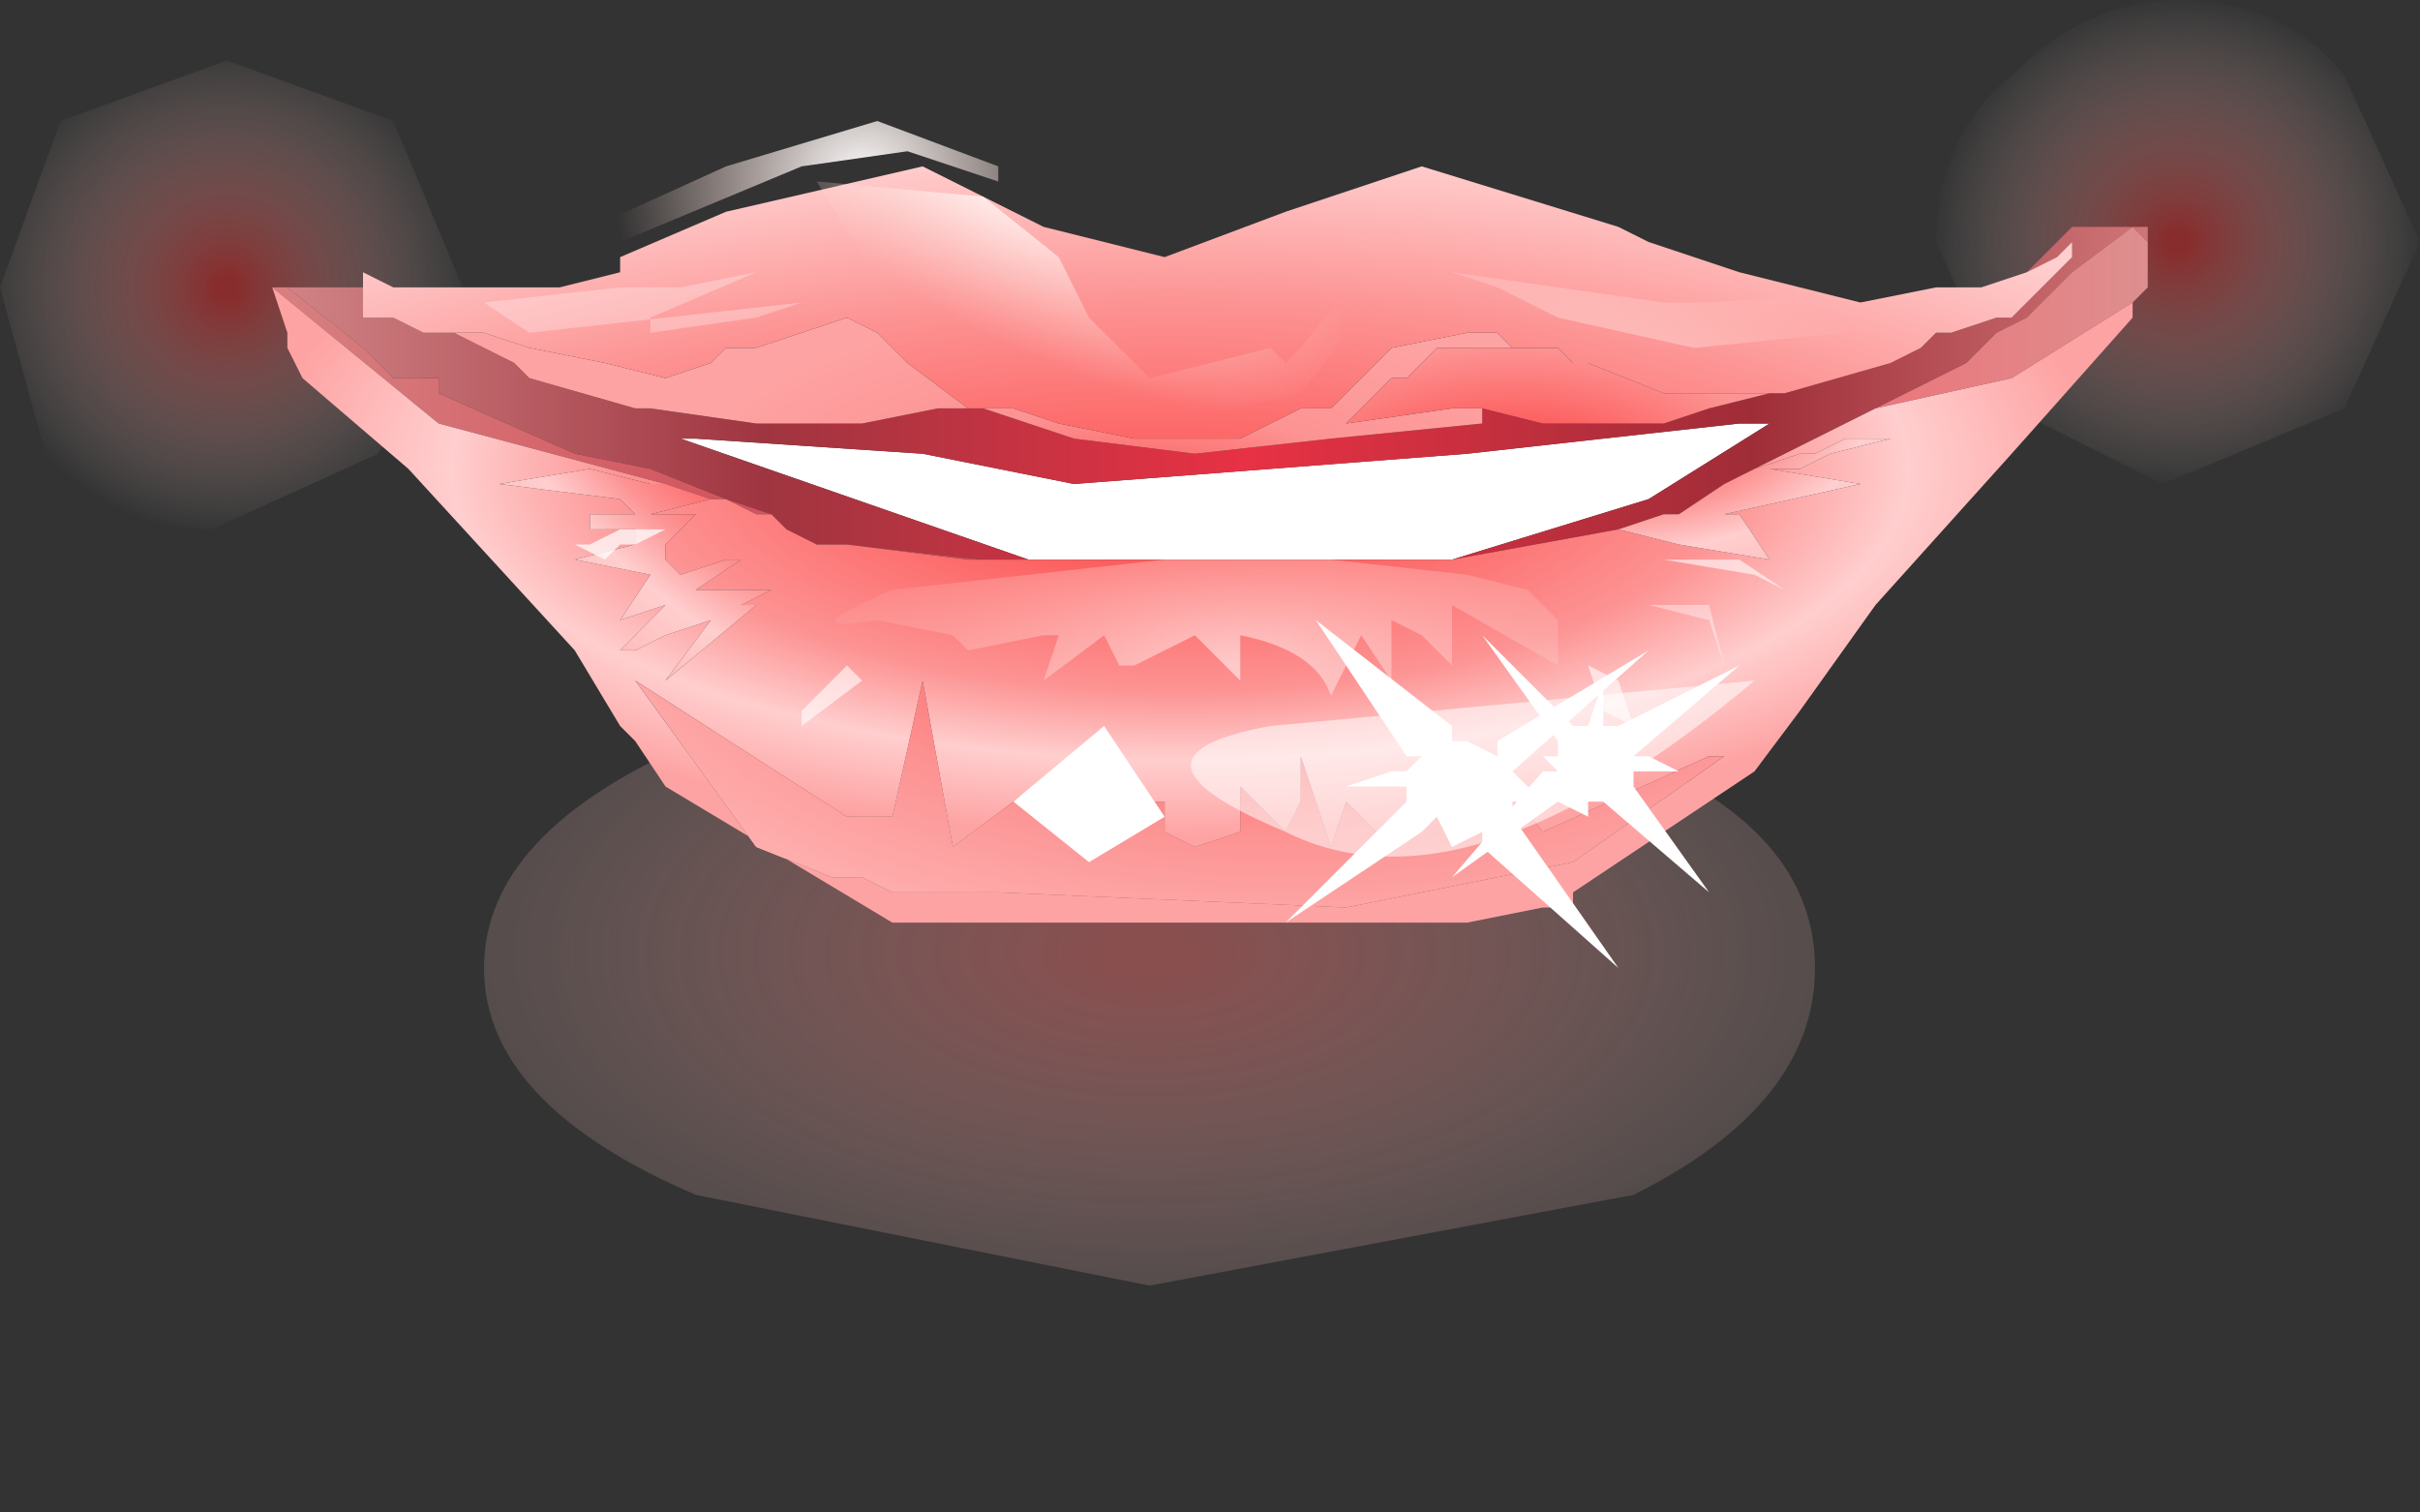 <?xml version="1.0" encoding="utf-8"?>
<svg version="1.1" id="Layer_1"
xmlns="http://www.w3.org/2000/svg"
xmlns:xlink="http://www.w3.org/1999/xlink"
xmlns:author="http://www.sothink.com"
width="8px" height="5px"
xml:space="preserve">
<rect width="100%" height="100%" fill="#333333" stroke="none"/>
<g id="396" transform="matrix(1, 0, 0, 1, -66.25, -45.75)">
<radialGradient
id="RadialGradID_3576" gradientUnits="userSpaceOnUse" gradientTransform="matrix(0, -0.002, -0.004, 0, 70.05, 48.9)" spreadMethod ="pad" cx="0" cy="0" r="819.2" fx="0" fy="0" >
<stop  offset="0.047"  style="stop-color:#DA6969;stop-opacity:0.514" />
<stop  offset="1"  style="stop-color:#FFEFEA;stop-opacity:0" />
</radialGradient>
<path style="fill:url(#RadialGradID_3576) " d="M70.05,47.85Q70.95 47.85 71.65 48.25Q72.25 48.5 72.25 48.95Q72.25 49.4 71.65 49.7L70.05 50L68.55 49.7Q67.85 49.4 67.85 48.95Q67.85 48.5 68.55 48.2Q69.15 47.85 70.05 47.85" />
<radialGradient
id="RadialGradID_3577" gradientUnits="userSpaceOnUse" gradientTransform="matrix(0.001, 1.52588e-005, -1.52588e-005, 0.001, 73.45, 46.55)" spreadMethod ="pad" cx="0" cy="0" r="819.2" fx="0" fy="0" >
<stop  offset="0.047"  style="stop-color:#C52929;stop-opacity:0.58" />
<stop  offset="1"  style="stop-color:#FFEFEA;stop-opacity:0" />
</radialGradient>
<path style="fill:url(#RadialGradID_3577) " d="M73.45,45.75Q73.8 45.75 74 46L74.25 46.55L74 47.1L73.4 47.35L72.9 47.1L72.65 46.55Q72.65 46.2 72.9 46Q73.15 45.75 73.45 45.75" />
<radialGradient
id="RadialGradID_3578" gradientUnits="userSpaceOnUse" gradientTransform="matrix(0.001, 1.52588e-005, -1.52588e-005, 0.001, 67, 46.7)" spreadMethod ="pad" cx="0" cy="0" r="819.2" fx="0" fy="0" >
<stop  offset="0.047"  style="stop-color:#C52929;stop-opacity:0.58" />
<stop  offset="1"  style="stop-color:#FFEFEA;stop-opacity:0" />
</radialGradient>
<path style="fill:url(#RadialGradID_3578) " d="M67.5,47.25L66.95 47.5Q66.65 47.5 66.4 47.25L66.25 46.7L66.45 46.15L67 45.95L67.55 46.15L67.8 46.75L67.5 47.25" />
<path style="fill:#FFFFFF;fill-opacity:1" d="M69.65,47.6L68.5 47.2L68.55 47.2L69.3 47.25L69.8 47.35L71.1 47.25L72 47.15L72.1 47.15L71.7 47.4L71.05 47.6L70.6 47.6L69.95 47.6L69.85 47.6L69.65 47.6" />
<linearGradient
id="LinearGradID_3579" gradientUnits="userSpaceOnUse" gradientTransform="matrix(0.004, 0, 0, 0.001, 70.25, 46.95)" spreadMethod ="pad" x1="-819.2" y1="0" x2="819.2" y2="0" >
<stop  offset="0" style="stop-color:#D78E8E;stop-opacity:1" />
<stop  offset="0.275" style="stop-color:#9F3540;stop-opacity:1" />
<stop  offset="0.518" style="stop-color:#E83144;stop-opacity:1" />
<stop  offset="0.773" style="stop-color:#9F2D38;stop-opacity:1" />
<stop  offset="1" style="stop-color:#D58080;stop-opacity:1" />
</linearGradient>
<path style="fill:url(#LinearGradID_3579) " d="M71.35,47.15L71.5 47.15L71.65 47.15L71.75 47.15L71.9 47.1L72.1 47.05L72.15 47.05L72.5 46.95L72.6 46.9L72.65 46.85L72.7 46.85L72.85 46.8L72.9 46.8L73.1 46.6L73.1 46.55L73.05 46.6L72.95 46.65L73.1 46.5L73.3 46.5L73.35 46.5L73.35 46.55L73.3 46.5L73.1 46.65L72.95 46.8L72.85 46.85L72.75 46.95L72.55 47.05L72.45 47.1L72.15 47.25L72.05 47.3L71.95 47.35L71.8 47.45L71.75 47.45L71.6 47.5L71.05 47.6L71.7 47.4L72.1 47.15L72 47.15L71.1 47.25L69.8 47.35L69.3 47.25L68.55 47.2L68.5 47.2L69.65 47.6L69.5 47.6L69.05 47.55L68.95 47.55L68.85 47.5L68.8 47.45L68.65 47.4L68.4 47.3L68.15 47.25L67.7 47.05L67.7 47L67.55 47L67.45 46.9L67.2 46.7L67.45 46.7L67.45 46.8L67.55 46.8L67.65 46.85L67.75 46.85L67.95 46.95L68 47L68.35 47.1L68.4 47.1L68.75 47.15L69.1 47.15L69.35 47.1L69.45 47.1L69.5 47.1L69.8 47.2L70.2 47.25L70.65 47.2L71.15 47.15L71.15 47.1L71.35 47.15" />
<linearGradient
id="LinearGradID_3580" gradientUnits="userSpaceOnUse" gradientTransform="matrix(0.004, 0, 0, 0.001, 70.25, 46.95)" spreadMethod ="pad" x1="-819.2" y1="0" x2="819.2" y2="0" >
<stop  offset="0" style="stop-color:#D78686;stop-opacity:1" />
<stop  offset="0.259" style="stop-color:#D3545D;stop-opacity:1" />
<stop  offset="0.537" style="stop-color:#BD3A3F;stop-opacity:1" />
<stop  offset="0.784" style="stop-color:#F06D73;stop-opacity:1" />
<stop  offset="1" style="stop-color:#DB9393;stop-opacity:1" />
</linearGradient>
<path style="fill:url(#LinearGradID_3580) " d="M72.45,47.1L72.55 47.05L72.75 46.95L72.85 46.85L72.95 46.8L73.1 46.65L73.3 46.5L73.35 46.55L73.35 46.7L73.3 46.75L72.9 47L72.45 47.1M68.6,47.4L68.45 47.35L67.7 47.15L67.15 46.7L67.2 46.7L67.45 46.9L67.55 47L67.7 47L67.7 47.05L68.15 47.25L68.4 47.3L68.65 47.4L68.6 47.4M68.65,47.4L68.8 47.45L68.75 47.45L68.65 47.4M69.05,47.55L69.5 47.6L69.45 47.6L69.05 47.55" />
<radialGradient
id="RadialGradID_3581" gradientUnits="userSpaceOnUse" gradientTransform="matrix(0.005, 0, 0, 0.002, 70.15, 47.3)" spreadMethod ="pad" cx="0" cy="0" r="819.2" fx="0" fy="0" >
<stop  offset="0"  style="stop-color:#FC3636;stop-opacity:1" />
<stop  offset="0.447"  style="stop-color:#FD9393;stop-opacity:1" />
<stop  offset="0.588"  style="stop-color:#FFCECE;stop-opacity:1" />
<stop  offset="0.741"  style="stop-color:#FEA3A3;stop-opacity:1" />
</radialGradient>
<path style="fill:url(#RadialGradID_3581) " d="M72.9,47L73.3 46.75L73.3 46.8L72.9 47.25L72.45 47.75L72.2 48.1L72.05 48.3L71.45 48.7L71.45 48.75L71.35 48.75L71.1 48.8L70.35 48.8L69.2 48.8L68.45 48.35L68.35 48.2L68.3 48.15L68.15 47.9L67.6 47.3L67.25 47L67.2 46.9L67.2 46.85L67.15 46.7L67.7 47.15L68.45 47.35L68.4 47.35L68.2 47.3L67.9 47.35L68.3 47.4L68.35 47.45L68.2 47.45L68.2 47.5L68.35 47.5L68.35 47.55L68.15 47.6L68.4 47.65L68.3 47.8L68.45 47.75L68.3 47.9L68.35 47.9L68.45 47.85L68.6 47.8L68.45 48L68.75 47.75L68.7 47.75L68.8 47.7L68.55 47.7L68.7 47.6L68.65 47.6L68.5 47.65L68.45 47.6L68.45 47.55L68.55 47.45L68.4 47.45L68.6 47.4L68.65 47.4L68.75 47.45L68.8 47.45L68.85 47.5L68.95 47.55L69.05 47.55L69.45 47.6L69.5 47.6L69.65 47.6L69.85 47.6L69.95 47.6L70.6 47.6L71.05 47.6L71.6 47.5L71.8 47.55L72.1 47.6L72 47.45L71.95 47.45L72.4 47.35L72.1 47.3L72.2 47.3L72.3 47.25L72.5 47.2L72.45 47.2L72.35 47.2L72.25 47.25L72.2 47.25L72.05 47.3L72.15 47.25L72.45 47.1L72.9 47M69.2,48.7L69.55 48.7L70.7 48.75L71.45 48.6L71.95 48.25L71.9 48.25L71.35 48.5L71.15 48.25L71.2 48.4L70.8 48.5L70.75 48.45L70.7 48.4L70.65 48.55L70.55 48.25L70.55 48.4L70.5 48.5L70.35 48.35L70.35 48.5L70.2 48.55L70.1 48.5L70.1 48.4L70.05 48.4L70 48.5L69.75 48.5L69.75 48.4L69.8 48.25L69.6 48.4L69.4 48.55L69.3 48L69.2 48.45L69.05 48.45L68.35 48L68.75 48.55L69 48.65L69.1 48.65L69.2 48.7" />
<radialGradient
id="RadialGradID_3582" gradientUnits="userSpaceOnUse" gradientTransform="matrix(0.002, 0, 0, 0.001, 70, 47.55)" spreadMethod ="pad" cx="0" cy="0" r="819.2" fx="0" fy="0" >
<stop  offset="0"  style="stop-color:#FC3636;stop-opacity:1" />
<stop  offset="0.553"  style="stop-color:#FD9393;stop-opacity:1" />
<stop  offset="1"  style="stop-color:#FEA3A3;stop-opacity:1" />
</radialGradient>
<path style="fill:url(#RadialGradID_3582) " d="M67.75,46.85L67.85 46.85L68 46.9L68.25 46.95L68.45 47L68.6 46.95L68.65 46.9L68.75 46.9L69.05 46.8L69.15 46.85L69.2 46.9L69.25 46.95L69.45 47.1L69.35 47.1L69.1 47.15L68.75 47.15L68.4 47.1L68.35 47.1L68 47L67.95 46.95L67.75 46.85M71,46.9L70.9 47L70.85 47L70.7 47.15L71.05 47.1L71.15 47.1L71.15 47.15L70.65 47.2L70.2 47.25L69.8 47.2L69.5 47.1L69.6 47.1L69.75 47.15L70 47.2L70.3 47.2L70.35 47.2L70.55 47.1L70.65 47.1L70.7 47.05L70.85 46.9L71.1 46.85L71.2 46.85L71.25 46.9L71 46.9" />
<radialGradient
id="RadialGradID_3583" gradientUnits="userSpaceOnUse" gradientTransform="matrix(0.002, 0.002, -0.001, 0.001, 68.65, 47.1)" spreadMethod ="pad" cx="0" cy="0" r="819.2" fx="0" fy="0" >
<stop  offset="0"  style="stop-color:#FC3636;stop-opacity:1" />
<stop  offset="0.353"  style="stop-color:#FD9393;stop-opacity:1" />
<stop  offset="0.522"  style="stop-color:#FFCECE;stop-opacity:1" />
<stop  offset="1"  style="stop-color:#FEA3A3;stop-opacity:1" />
</radialGradient>
<path style="fill:url(#RadialGradID_3583) " d="M68.6,47.4L68.4 47.45L68.55 47.45L68.45 47.55L68.45 47.6L68.5 47.65L68.65 47.6L68.7 47.6L68.55 47.7L68.8 47.7L68.7 47.75L68.75 47.75L68.45 48L68.6 47.8L68.45 47.85L68.35 47.9L68.3 47.9L68.45 47.75L68.3 47.8L68.4 47.65L68.15 47.6L68.35 47.55L68.35 47.5L68.2 47.5L68.2 47.45L68.35 47.45L68.3 47.4L67.9 47.35L68.2 47.3L68.4 47.35L68.45 47.35L68.6 47.4" />
<radialGradient
id="RadialGradID_3584" gradientUnits="userSpaceOnUse" gradientTransform="matrix(0.006, 0, 0, 0.003, 70.5, 47.65)" spreadMethod ="pad" cx="0" cy="0" r="819.2" fx="0" fy="0" >
<stop  offset="0"  style="stop-color:#FC3636;stop-opacity:1" />
<stop  offset="0.353"  style="stop-color:#FD9393;stop-opacity:1" />
<stop  offset="0.698"  style="stop-color:#FFCECE;stop-opacity:1" />
</radialGradient>
<path style="fill:url(#RadialGradID_3584) " d="M69.1,48.65L69 48.65L68.75 48.55L68.35 48L69.05 48.45L69.2 48.45L69.3 48L69.4 48.55L69.6 48.4L69.8 48.25L69.75 48.4L69.75 48.5L70 48.5L70.05 48.4L70.1 48.4L70.1 48.5L70.2 48.55L70.35 48.5L70.35 48.35L70.5 48.5L70.55 48.4L70.55 48.25L70.65 48.55L70.7 48.4L70.75 48.45L70.8 48.5L71.2 48.4L71.15 48.25L71.35 48.5L71.9 48.25L71.95 48.25L71.45 48.6L70.7 48.75L69.55 48.7L69.2 48.7L69.1 48.65" />
<radialGradient
id="RadialGradID_3585" gradientUnits="userSpaceOnUse" gradientTransform="matrix(0.002, -0, 0, 0.001, 71.25, 47.35)" spreadMethod ="pad" cx="0" cy="0" r="819.2" fx="0" fy="0" >
<stop  offset="0"  style="stop-color:#FC3636;stop-opacity:1" />
<stop  offset="0.553"  style="stop-color:#FD9393;stop-opacity:1" />
<stop  offset="1"  style="stop-color:#FEA3A3;stop-opacity:1" />
</radialGradient>
<path style="fill:url(#RadialGradID_3585) " d="M71.25,46.9L71.4 46.9L71.45 46.95L71.5 46.95L71.75 47.05L71.85 47.05L72.15 47.05L72.1 47.05L71.9 47.1L71.75 47.15L71.65 47.15L71.5 47.15L71.35 47.15L71.15 47.1L71.05 47.1L70.7 47.15L70.85 47L70.9 47L71 46.9L71.25 46.9" />
<radialGradient
id="RadialGradID_3586" gradientUnits="userSpaceOnUse" gradientTransform="matrix(0.002, 0, 0, 0.001, 71.55, 47.15)" spreadMethod ="pad" cx="0" cy="0" r="819.2" fx="0" fy="0" >
<stop  offset="0"  style="stop-color:#FC3636;stop-opacity:1" />
<stop  offset="0.353"  style="stop-color:#FD9393;stop-opacity:1" />
<stop  offset="0.522"  style="stop-color:#FFCECE;stop-opacity:1" />
<stop  offset="1"  style="stop-color:#FEA3A3;stop-opacity:1" />
</radialGradient>
<path style="fill:url(#RadialGradID_3586) " d="M71.6,47.5L71.75 47.45L71.8 47.45L71.95 47.35L72.05 47.3L72.2 47.25L72.25 47.25L72.35 47.2L72.45 47.2L72.5 47.2L72.3 47.25L72.2 47.3L72.1 47.3L72.4 47.35L71.95 47.45L72 47.45L72.1 47.6L71.8 47.55L71.6 47.5" />
<radialGradient
id="RadialGradID_3587" gradientUnits="userSpaceOnUse" gradientTransform="matrix(0.006, -6.10352e-005, 1.52588e-005, 0.002, 70.05, 47.7)" spreadMethod ="pad" cx="0" cy="0" r="819.2" fx="0" fy="0" >
<stop  offset="0"  style="stop-color:#FC3636;stop-opacity:1" />
<stop  offset="0.58"  style="stop-color:#FD9393;stop-opacity:1" />
<stop  offset="0.882"  style="stop-color:#FFCECE;stop-opacity:1" />
</radialGradient>
<path style="fill:url(#RadialGradID_3587) " d="M73.05,46.6L73.1 46.55L73.1 46.6L72.9 46.8L72.85 46.8L72.7 46.85L72.65 46.85L72.6 46.9L72.5 46.95L72.15 47.05L71.85 47.05L71.75 47.05L71.5 46.95L71.45 46.95L71.4 46.9L71.25 46.9L71.2 46.85L71.1 46.85L70.85 46.9L70.7 47.05L70.65 47.1L70.55 47.1L70.35 47.2L70.3 47.2L70 47.2L69.75 47.15L69.6 47.1L69.5 47.1L69.45 47.1L69.25 46.95L69.2 46.9L69.15 46.85L69.05 46.8L68.75 46.9L68.65 46.9L68.6 46.95L68.45 47L68.25 46.95L68 46.9L67.85 46.85L67.75 46.85L67.65 46.85L67.55 46.8L67.45 46.8L67.45 46.7L67.45 46.65L67.55 46.7L67.8 46.7L68.1 46.7L68.3 46.65L68.3 46.6L68.65 46.45L69.3 46.3L69.7 46.5L70.1 46.6L70.5 46.45L70.95 46.3L71.6 46.5L71.7 46.55L72 46.65L72.4 46.75L72.65 46.7L72.8 46.7L72.95 46.65L73.05 46.6" />
<radialGradient
id="RadialGradID_3588" gradientUnits="userSpaceOnUse" gradientTransform="matrix(-0.002, -0, -4.57764e-005, -0.001, 70.35, 47.95)" spreadMethod ="pad" cx="0" cy="0" r="819.2" fx="0" fy="0" >
<stop  offset="0"  style="stop-color:#FFFFFF;stop-opacity:0.553" />
<stop  offset="1"  style="stop-color:#FBD6CD;stop-opacity:0" />
</radialGradient>
<path style="fill:url(#RadialGradID_3588) " d="M71.4,47.95L71.05 47.75L71.05 47.95L70.95 47.85L70.85 47.8L70.85 47.9L70.85 48L70.75 47.85L70.65 48.05Q70.6 47.9 70.35 47.85L70.35 48L70.2 47.85L70 47.95L69.95 47.95L69.9 47.85L69.7 48L69.75 47.85L69.7 47.85L69.45 47.9L69.4 47.85L69.15 47.8Q68.85 47.85 69.2 47.7L70.1 47.6L70.5 47.6L70.65 47.6L71.1 47.65L71.3 47.7L71.4 47.8L71.4 47.95" />
<radialGradient
id="RadialGradID_3589" gradientUnits="userSpaceOnUse" gradientTransform="matrix(0.001, 0, 0, 0.001, 69.1, 46.35)" spreadMethod ="pad" cx="0" cy="0" r="819.2" fx="0" fy="0" >
<stop  offset="0"  style="stop-color:#FFFFFF;stop-opacity:1" />
<stop  offset="1"  style="stop-color:#FBD6CD;stop-opacity:0" />
</radialGradient>
<path style="fill:url(#RadialGradID_3589) " d="M68.9,46.3L68.3 46.55L68.1 46.55L68.65 46.3L69.15 46.15L69.55 46.3L69.55 46.35L69.25 46.25L68.9 46.3" />
<radialGradient
id="RadialGradID_3590" gradientUnits="userSpaceOnUse" gradientTransform="matrix(0.001, -0, 0.001, 0.001, 69.55, 46.3)" spreadMethod ="pad" cx="0" cy="0" r="819.2" fx="0" fy="0" >
<stop  offset="0"  style="stop-color:#FFFFFF;stop-opacity:1" />
<stop  offset="1"  style="stop-color:#FBD6CD;stop-opacity:0" />
</radialGradient>
<path style="fill:url(#RadialGradID_3590) " d="M68.95,46.35L69.5 46.4L69.75 46.6L69.85 46.8L70.05 47L70.45 46.9L70.5 46.95L70.55 46.9L70.75 46.65L70.75 46.8L70.55 47.05L70.35 47.1L70.05 47.15L69.65 47.1L69.3 46.9L69.2 46.75L69.1 46.6L68.95 46.35" />
<radialGradient
id="RadialGradID_3591" gradientUnits="userSpaceOnUse" gradientTransform="matrix(0.002, 0.001, -0, 0.001, 72.1, 47.5)" spreadMethod ="pad" cx="0" cy="0" r="819.2" fx="0" fy="0" >
<stop  offset="0"  style="stop-color:#FFFFFF;stop-opacity:1" />
<stop  offset="1"  style="stop-color:#FBD6CD;stop-opacity:0" />
</radialGradient>
<path style="fill:url(#RadialGradID_3591) " d="M71.85,46.9L71.4 46.8L71.2 46.7L71.05 46.65L71.75 46.75L71.9 46.75L72.6 46.7L72.35 46.85L71.85 46.9" />
<path style="fill:#FFFFFF;fill-opacity:0.282" d="M68.75,46.65L68.4 46.8L68.4 46.85L68.75 46.8L68.9 46.75L68 46.85L67.85 46.75L68.3 46.7L68.05 46.7L68.5 46.7L68.75 46.65" />
<path style="fill:#FFFFFF;fill-opacity:0.38" d="M71.9,47.8L71.7 47.75L71.9 47.75L71.95 47.95L71.9 47.8" />
<path style="fill:#FFFFFF;fill-opacity:0.6" d="M71.5,47.95L71.6 48L71.65 48.15L71.55 48.1L71.5 47.95" />
<path style="fill:#FFFFFF;fill-opacity:0.6" d="M69.05,47.95L69.1 48L68.9 48.15L68.9 48.1L69.05 47.95" />
<path style="fill:#FFFFFF;fill-opacity:0.733" d="M68.15,47.55L68.2 47.55L68.3 47.5L68.35 47.5L68.45 47.5L68.35 47.55L68.3 47.55L68.25 47.6L68.15 47.55" />
<path style="fill:#FFFFFF;fill-opacity:0.6" d="M71.75,47.6L72 47.6L72.15 47.7L72.05 47.65L71.75 47.6" />
<path style="fill:#FFFFFF;fill-opacity:1" d="M71.15,47.85L71.45 48.15L71.5 48.15L71.55 48L71.55 48.15L71.6 48.15L72 47.95L71.65 48.25L71.65 48.2L71.65 48.25L71.7 48.25L71.8 48.3L71.65 48.3L71.65 48.35L71.9 48.7L71.55 48.4L71.5 48.4L71.5 48.55L71.5 48.45L71.4 48.4L71.5 48.4L71.45 48.4L71.4 48.4L71.05 48.65L71.35 48.3L71.4 48.3L71.35 48.25L71.25 48.25L71.35 48.25L71.4 48.25L71.4 48.2L71.15 47.85M71.5,48.2L71.5 48.15L71.5 48.2M71.55,48.15L71.55 48.2L71.55 48.15M71.65,48.25L71.6 48.25L71.65 48.25" />
<path style="fill:#FFFFFF;fill-opacity:1" d="M70.9,48.4L70.9 48.35L70.7 48.35L70.85 48.3L70.9 48.3L70.95 48.25L70.9 48.25L70.6 47.8L71.05 48.15L71.05 48.2L71.1 48.2L71.2 48.25L71.2 48.2L71.7 47.9L71.25 48.3L71.3 48.35L71.45 48.4L71.25 48.4L71.25 48.45L71.6 48.95L71.15 48.55L71.15 48.5L71.05 48.55L71 48.45L70.95 48.5L70.5 48.8L70.9 48.4" />
<path style="fill:#FFFFFF;fill-opacity:1" d="M69.85,48.6L69.6 48.4L69.9 48.15L70.1 48.45L69.85 48.6" />
<path style="fill:#FFFFFF;fill-opacity:0.541" d="M72.05,48Q71.1 48.8 70.5 48.5Q69.9 48.25 70.45 48.15L72.05 48" />
</g>
</svg>
